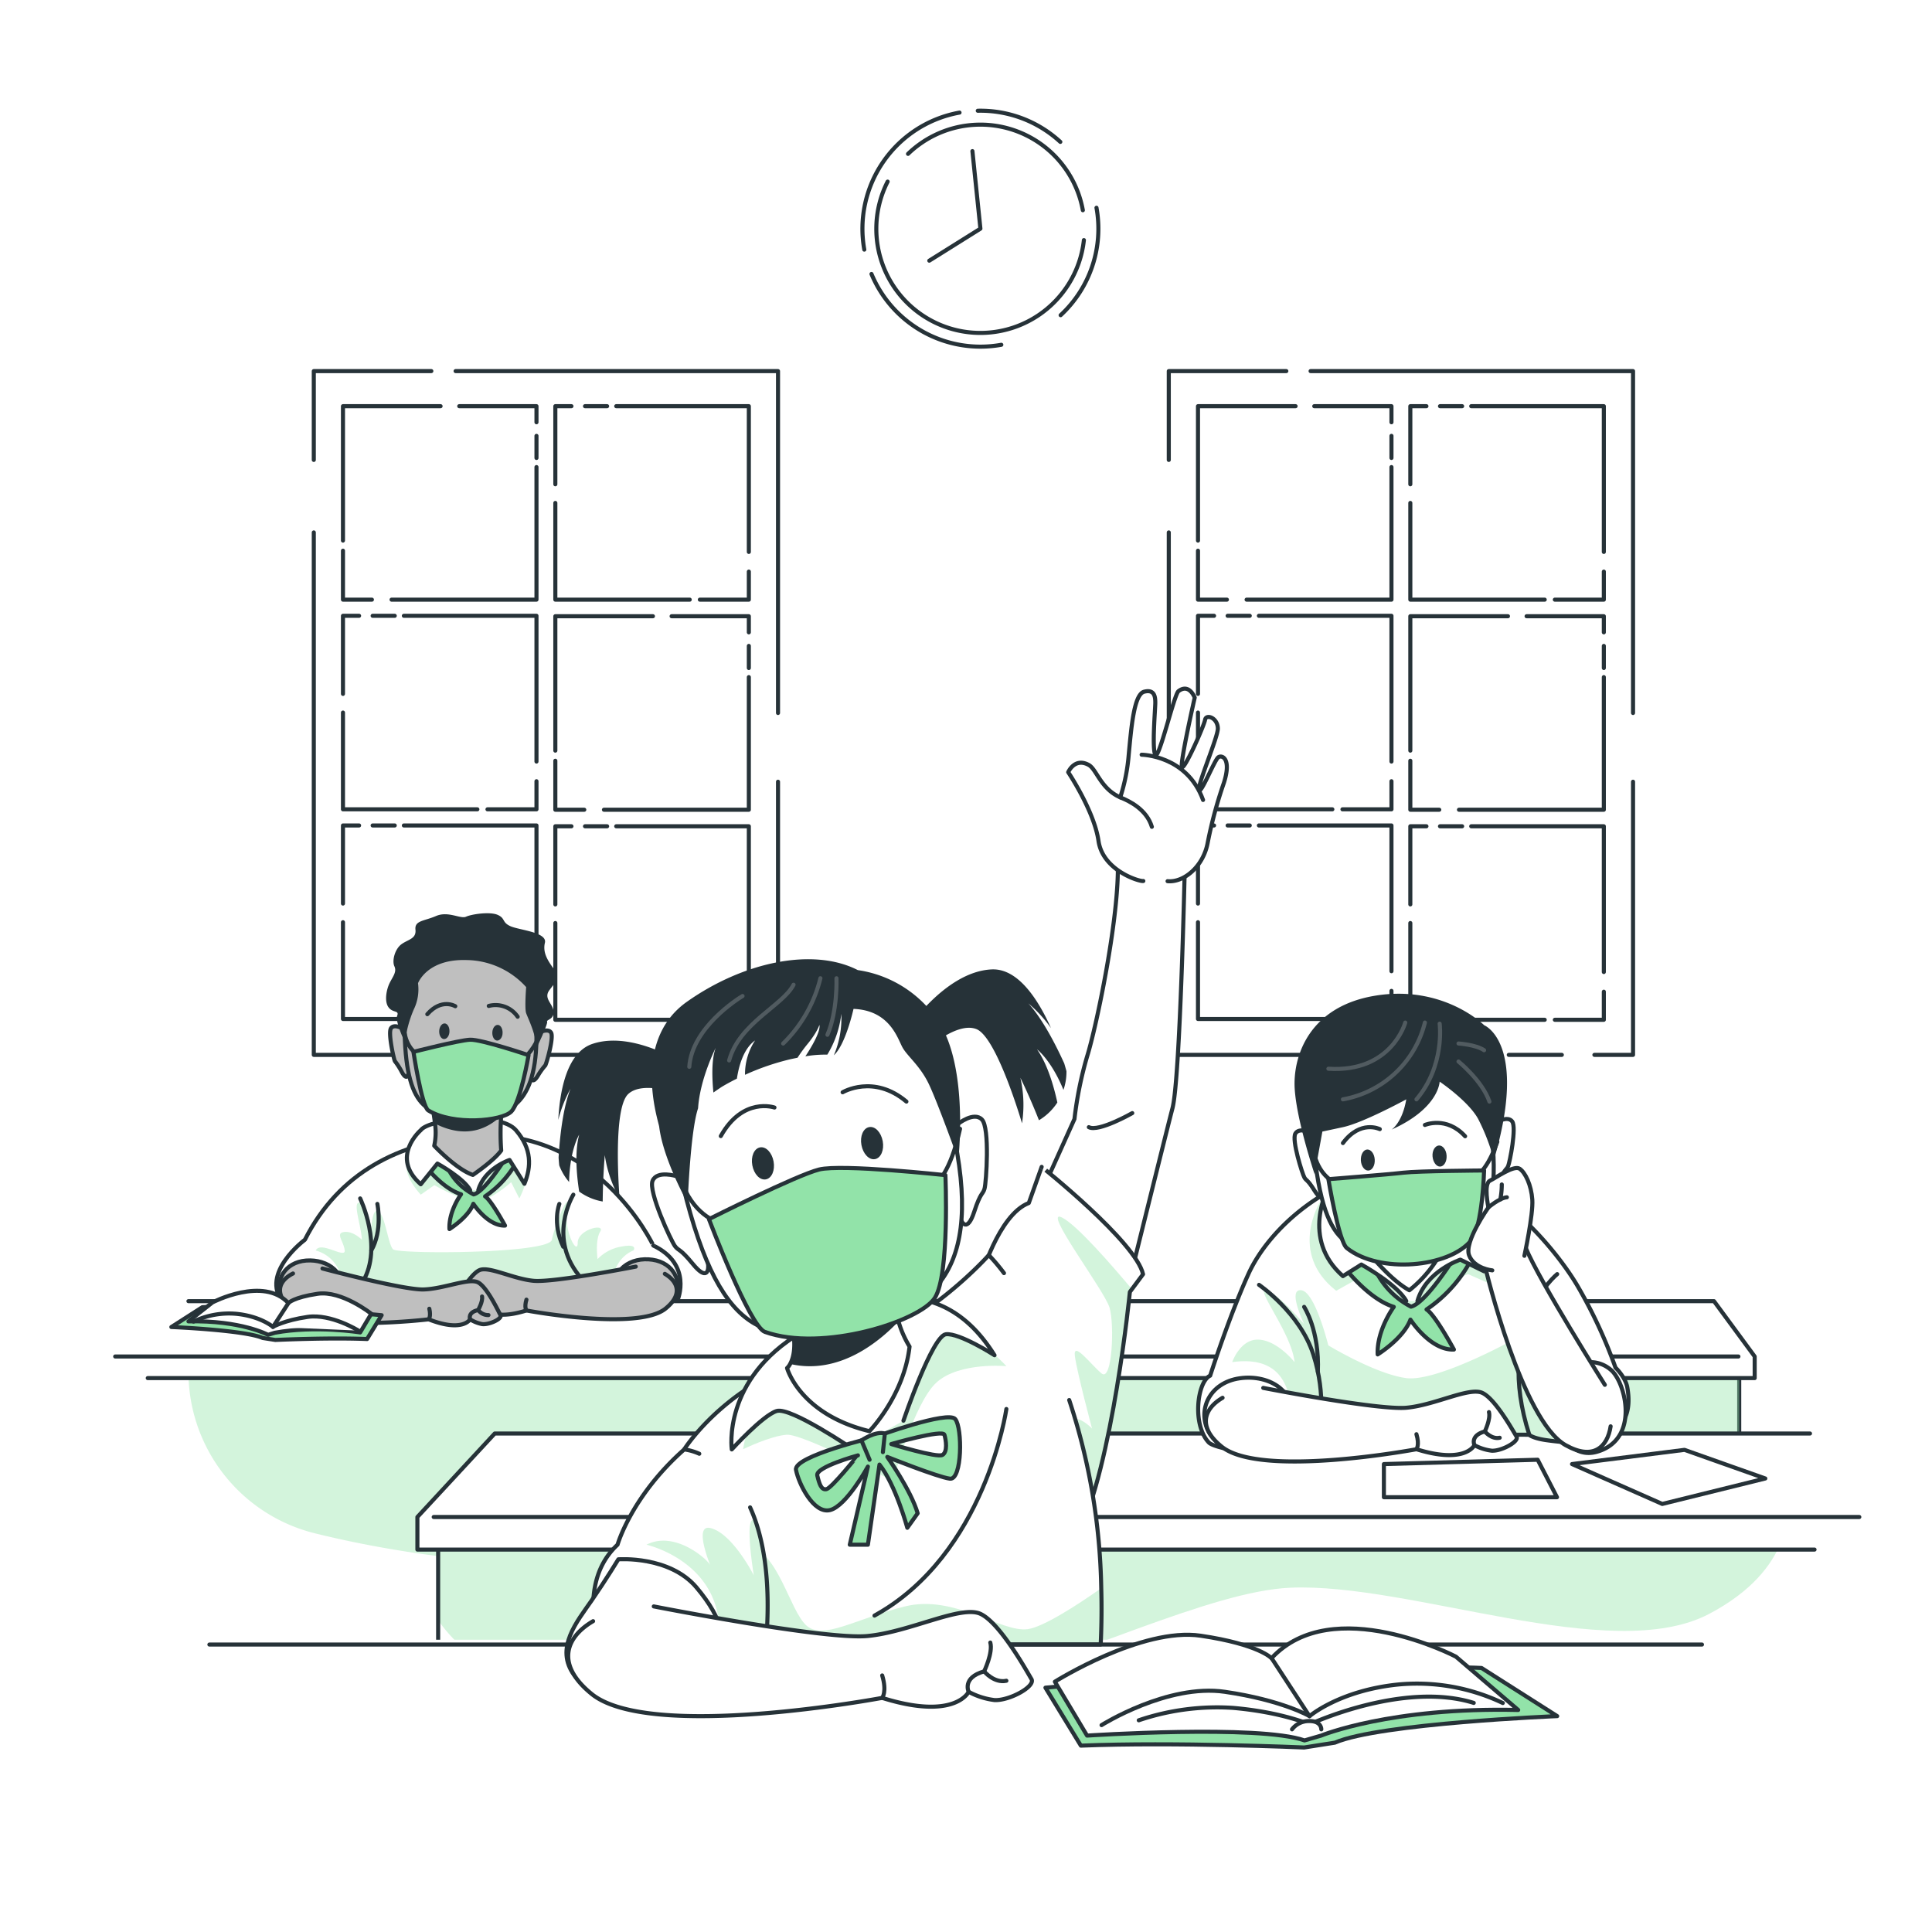 <svg class="animated" id="freepik_stories-kids-wearing-masks-at-school" xmlns="http://www.w3.org/2000/svg" xmlns:xlink="http://www.w3.org/1999/xlink" viewBox="0 0 500 500" version="1.1" xmlns:svgjs="http://svgjs.com/svgjs"><style>svg#freepik_stories-kids-wearing-masks-at-school:not(.animated) .animable {opacity: 0;}svg#freepik_stories-kids-wearing-masks-at-school.animated #freepik--character-1--inject-56 {animation: 1s 1 forwards cubic-bezier(.36,-0.01,.5,1.38) slideUp;animation-delay: 0s;}svg#freepik_stories-kids-wearing-masks-at-school.animated #freepik--character-3--inject-56 {animation: 1s 1 forwards cubic-bezier(.36,-0.01,.5,1.38) slideUp;animation-delay: 0s;}svg#freepik_stories-kids-wearing-masks-at-school.animated #freepik--character-2--inject-56 {animation: 1s 1 forwards cubic-bezier(.36,-0.01,.5,1.38) fadeIn,1.5s Infinite  linear heartbeat;animation-delay: 0s,1s;}            @keyframes slideUp {                0% {                    opacity: 0;                    transform: translateY(30px);                }                100% {                    opacity: 1;                    transform: inherit;                }            }                    @keyframes fadeIn {                0% {                    opacity: 0;                }                100% {                    opacity: 1;                }            }                    @keyframes heartbeat {                0% {                    transform: scale(1);                }                10% {                    transform: scale(1.1);                }                30% {                    transform: scale(1);                }                40% {                    transform: scale(1);                }                50% {                    transform: scale(1.1);                }                60% {                    transform: scale(1);                }                100% {                    transform: scale(1);                }            }        </style><g id="freepik--Windows--inject-56" class="animable" style="transform-origin: 251.92px 150.826px;"><polyline points="332.9 96.04 302.48 96.04 302.48 119.03" style="fill: none; stroke: rgb(38, 50, 56); stroke-linecap: round; stroke-linejoin: round; stroke-width: 1.054px; transform-origin: 317.69px 107.535px;" id="elmh56avn15vl" class="animable"></polyline><polyline points="422.63 184.52 422.63 96.04 339.18 96.04" style="fill: none; stroke: rgb(38, 50, 56); stroke-linecap: round; stroke-linejoin: round; stroke-width: 1.054px; transform-origin: 380.905px 140.28px;" id="el7e30cf7j9jl" class="animable"></polyline><polyline points="412.63 273 422.63 273 422.63 202.31" style="fill: none; stroke: rgb(38, 50, 56); stroke-linecap: round; stroke-linejoin: round; stroke-width: 1.054px; transform-origin: 417.63px 237.655px;" id="elyjq3v1z5wd" class="animable"></polyline><line x1="390.47" y1="273" x2="404.2" y2="273" style="fill: none; stroke: rgb(38, 50, 56); stroke-linecap: round; stroke-linejoin: round; stroke-width: 1.054px; transform-origin: 397.335px 273px;" id="elw37y1q26o5" class="animable"></line><polyline points="302.48 137.79 302.48 273 384.81 273" style="fill: none; stroke: rgb(38, 50, 56); stroke-linecap: round; stroke-linejoin: round; stroke-width: 1.054px; transform-origin: 343.645px 205.395px;" id="el2o3d2ceorws" class="animable"></polyline><polyline points="402.39 155.19 415.07 155.19 415.07 147.93" style="fill: none; stroke: rgb(38, 50, 56); stroke-linecap: round; stroke-linejoin: round; stroke-width: 1.054px; transform-origin: 408.73px 151.56px;" id="el0e8oent4n3c" class="animable"></polyline><polyline points="364.99 130.16 364.99 155.19 399.77 155.19" style="fill: none; stroke: rgb(38, 50, 56); stroke-linecap: round; stroke-linejoin: round; stroke-width: 1.054px; transform-origin: 382.38px 142.675px;" id="elsgn8q2hs19i" class="animable"></polyline><polyline points="369.16 105.12 364.99 105.12 364.99 125.33" style="fill: none; stroke: rgb(38, 50, 56); stroke-linecap: round; stroke-linejoin: round; stroke-width: 1.054px; transform-origin: 367.075px 115.225px;" id="elx7t7do7asq" class="animable"></polyline><line x1="378.4" y1="105.12" x2="372.67" y2="105.12" style="fill: none; stroke: rgb(38, 50, 56); stroke-linecap: round; stroke-linejoin: round; stroke-width: 1.054px; transform-origin: 375.535px 105.12px;" id="elsnyin59vvwo" class="animable"></line><polyline points="415.07 142.84 415.07 105.12 380.75 105.12" style="fill: none; stroke: rgb(38, 50, 56); stroke-linecap: round; stroke-linejoin: round; stroke-width: 1.054px; transform-origin: 397.91px 123.98px;" id="el2hqyf8kxhkh" class="animable"></polyline><polyline points="402.39 263.92 415.07 263.92 415.07 256.65" style="fill: none; stroke: rgb(38, 50, 56); stroke-linecap: round; stroke-linejoin: round; stroke-width: 1.054px; transform-origin: 408.73px 260.285px;" id="elqfdn4tfc4rg" class="animable"></polyline><polyline points="364.99 238.88 364.99 263.92 399.77 263.92" style="fill: none; stroke: rgb(38, 50, 56); stroke-linecap: round; stroke-linejoin: round; stroke-width: 1.054px; transform-origin: 382.38px 251.4px;" id="el0jajqes7el08" class="animable"></polyline><polyline points="369.16 213.84 364.99 213.84 364.99 234.06" style="fill: none; stroke: rgb(38, 50, 56); stroke-linecap: round; stroke-linejoin: round; stroke-width: 1.054px; transform-origin: 367.075px 223.95px;" id="elprj20a13tj" class="animable"></polyline><line x1="378.4" y1="213.84" x2="372.67" y2="213.84" style="fill: none; stroke: rgb(38, 50, 56); stroke-linecap: round; stroke-linejoin: round; stroke-width: 1.054px; transform-origin: 375.535px 213.84px;" id="elehiyhunqv8p" class="animable"></line><polyline points="415.07 251.56 415.07 213.84 380.75 213.84" style="fill: none; stroke: rgb(38, 50, 56); stroke-linecap: round; stroke-linejoin: round; stroke-width: 1.054px; transform-origin: 397.91px 232.7px;" id="elqcnhct4wzn" class="animable"></polyline><polyline points="347.43 209.45 360.11 209.45 360.11 202.18" style="fill: none; stroke: rgb(38, 50, 56); stroke-linecap: round; stroke-linejoin: round; stroke-width: 1.054px; transform-origin: 353.77px 205.815px;" id="elne1zjupsou" class="animable"></polyline><polyline points="310.04 184.41 310.04 209.45 344.81 209.45" style="fill: none; stroke: rgb(38, 50, 56); stroke-linecap: round; stroke-linejoin: round; stroke-width: 1.054px; transform-origin: 327.425px 196.93px;" id="elbj4enmgdz2i" class="animable"></polyline><polyline points="314.2 159.37 310.04 159.37 310.04 179.58" style="fill: none; stroke: rgb(38, 50, 56); stroke-linecap: round; stroke-linejoin: round; stroke-width: 1.054px; transform-origin: 312.12px 169.475px;" id="elio0seiubop" class="animable"></polyline><line x1="323.44" y1="159.37" x2="317.71" y2="159.37" style="fill: none; stroke: rgb(38, 50, 56); stroke-linecap: round; stroke-linejoin: round; stroke-width: 1.054px; transform-origin: 320.575px 159.37px;" id="el133rxbhs74di" class="animable"></line><polyline points="360.11 197.09 360.11 159.37 325.8 159.37" style="fill: none; stroke: rgb(38, 50, 56); stroke-linecap: round; stroke-linejoin: round; stroke-width: 1.054px; transform-origin: 342.955px 178.23px;" id="elxmdyjj763vp" class="animable"></polyline><polyline points="347.43 263.71 360.11 263.71 360.11 256.44" style="fill: none; stroke: rgb(38, 50, 56); stroke-linecap: round; stroke-linejoin: round; stroke-width: 1.054px; transform-origin: 353.77px 260.075px;" id="elp18q1iuc27k" class="animable"></polyline><polyline points="310.04 238.67 310.04 263.71 344.81 263.71" style="fill: none; stroke: rgb(38, 50, 56); stroke-linecap: round; stroke-linejoin: round; stroke-width: 1.054px; transform-origin: 327.425px 251.19px;" id="el0cnkklstjry5" class="animable"></polyline><polyline points="314.2 213.63 310.04 213.63 310.04 233.84" style="fill: none; stroke: rgb(38, 50, 56); stroke-linecap: round; stroke-linejoin: round; stroke-width: 1.054px; transform-origin: 312.12px 223.735px;" id="elb0tefq0occ5" class="animable"></polyline><line x1="323.44" y1="213.63" x2="317.71" y2="213.63" style="fill: none; stroke: rgb(38, 50, 56); stroke-linecap: round; stroke-linejoin: round; stroke-width: 1.054px; transform-origin: 320.575px 213.63px;" id="el720u0eu2zym" class="animable"></line><polyline points="360.11 251.35 360.11 213.63 325.8 213.63" style="fill: none; stroke: rgb(38, 50, 56); stroke-linecap: round; stroke-linejoin: round; stroke-width: 1.054px; transform-origin: 342.955px 232.49px;" id="el48qebxjpgic" class="animable"></polyline><polyline points="364.99 196.88 364.99 209.56 372.48 209.56" style="fill: none; stroke: rgb(38, 50, 56); stroke-linecap: round; stroke-linejoin: round; stroke-width: 1.054px; transform-origin: 368.735px 203.22px;" id="elzo49e99ub5k" class="animable"></polyline><polyline points="390.26 159.48 364.99 159.48 364.99 194.26" style="fill: none; stroke: rgb(38, 50, 56); stroke-linecap: round; stroke-linejoin: round; stroke-width: 1.054px; transform-origin: 377.625px 176.87px;" id="elxwml8nj7se" class="animable"></polyline><polyline points="415.07 163.65 415.07 159.48 395.08 159.48" style="fill: none; stroke: rgb(38, 50, 56); stroke-linecap: round; stroke-linejoin: round; stroke-width: 1.054px; transform-origin: 405.075px 161.565px;" id="elorz3deen03l" class="animable"></polyline><line x1="415.07" y1="172.88" x2="415.07" y2="167.16" style="fill: none; stroke: rgb(38, 50, 56); stroke-linecap: round; stroke-linejoin: round; stroke-width: 1.054px; transform-origin: 415.07px 170.02px;" id="elt7ubf3941w" class="animable"></line><polyline points="377.58 209.56 415.07 209.56 415.07 175.24" style="fill: none; stroke: rgb(38, 50, 56); stroke-linecap: round; stroke-linejoin: round; stroke-width: 1.054px; transform-origin: 396.325px 192.4px;" id="el1rb6msn4qor" class="animable"></polyline><polyline points="310.04 142.52 310.04 155.19 317.52 155.19" style="fill: none; stroke: rgb(38, 50, 56); stroke-linecap: round; stroke-linejoin: round; stroke-width: 1.054px; transform-origin: 313.78px 148.855px;" id="elqotccl16n7j" class="animable"></polyline><polyline points="335.3 105.12 310.04 105.12 310.04 139.9" style="fill: none; stroke: rgb(38, 50, 56); stroke-linecap: round; stroke-linejoin: round; stroke-width: 1.054px; transform-origin: 322.67px 122.51px;" id="el9ojdnrmwb65" class="animable"></polyline><polyline points="360.11 109.28 360.11 105.12 340.13 105.12" style="fill: none; stroke: rgb(38, 50, 56); stroke-linecap: round; stroke-linejoin: round; stroke-width: 1.054px; transform-origin: 350.12px 107.2px;" id="elii547q4srp" class="animable"></polyline><line x1="360.11" y1="118.52" x2="360.11" y2="112.8" style="fill: none; stroke: rgb(38, 50, 56); stroke-linecap: round; stroke-linejoin: round; stroke-width: 1.054px; transform-origin: 360.11px 115.66px;" id="el00yzz64j5m4li" class="animable"></line><polyline points="322.62 155.19 360.11 155.19 360.11 120.88" style="fill: none; stroke: rgb(38, 50, 56); stroke-linecap: round; stroke-linejoin: round; stroke-width: 1.054px; transform-origin: 341.365px 138.035px;" id="el9vlq5ek9sid" class="animable"></polyline><polyline points="111.63 96.04 81.21 96.04 81.21 119.03" style="fill: none; stroke: rgb(38, 50, 56); stroke-linecap: round; stroke-linejoin: round; stroke-width: 1.054px; transform-origin: 96.42px 107.535px;" id="elbupaqk5kfg" class="animable"></polyline><polyline points="201.35 184.52 201.35 96.04 117.91 96.04" style="fill: none; stroke: rgb(38, 50, 56); stroke-linecap: round; stroke-linejoin: round; stroke-width: 1.054px; transform-origin: 159.63px 140.28px;" id="el3jewuqmygwg" class="animable"></polyline><polyline points="191.35 273 201.35 273 201.35 202.31" style="fill: none; stroke: rgb(38, 50, 56); stroke-linecap: round; stroke-linejoin: round; stroke-width: 1.054px; transform-origin: 196.35px 237.655px;" id="elbyz56t4pylh" class="animable"></polyline><line x1="169.2" y1="273" x2="182.92" y2="273" style="fill: none; stroke: rgb(38, 50, 56); stroke-linecap: round; stroke-linejoin: round; stroke-width: 1.054px; transform-origin: 176.06px 273px;" id="eli7t0kjqxg" class="animable"></line><polyline points="81.21 137.79 81.21 273 163.54 273" style="fill: none; stroke: rgb(38, 50, 56); stroke-linecap: round; stroke-linejoin: round; stroke-width: 1.054px; transform-origin: 122.375px 205.395px;" id="elrzd7b6y125r" class="animable"></polyline><polyline points="181.12 155.19 193.8 155.19 193.8 147.93" style="fill: none; stroke: rgb(38, 50, 56); stroke-linecap: round; stroke-linejoin: round; stroke-width: 1.054px; transform-origin: 187.46px 151.56px;" id="el3ilvc842ovu" class="animable"></polyline><polyline points="143.72 130.16 143.72 155.19 178.5 155.19" style="fill: none; stroke: rgb(38, 50, 56); stroke-linecap: round; stroke-linejoin: round; stroke-width: 1.054px; transform-origin: 161.11px 142.675px;" id="ellm5bamskoxh" class="animable"></polyline><polyline points="147.89 105.12 143.72 105.12 143.72 125.33" style="fill: none; stroke: rgb(38, 50, 56); stroke-linecap: round; stroke-linejoin: round; stroke-width: 1.054px; transform-origin: 145.805px 115.225px;" id="el1fu4vogy5vs" class="animable"></polyline><line x1="157.12" y1="105.12" x2="151.4" y2="105.12" style="fill: none; stroke: rgb(38, 50, 56); stroke-linecap: round; stroke-linejoin: round; stroke-width: 1.054px; transform-origin: 154.26px 105.12px;" id="elp5qwkz7dfkn" class="animable"></line><polyline points="193.8 142.84 193.8 105.12 159.48 105.12" style="fill: none; stroke: rgb(38, 50, 56); stroke-linecap: round; stroke-linejoin: round; stroke-width: 1.054px; transform-origin: 176.64px 123.98px;" id="elbij3423fjys" class="animable"></polyline><polyline points="181.12 263.92 193.8 263.92 193.8 256.65" style="fill: none; stroke: rgb(38, 50, 56); stroke-linecap: round; stroke-linejoin: round; stroke-width: 1.054px; transform-origin: 187.46px 260.285px;" id="el5ttcunfpkv8" class="animable"></polyline><polyline points="143.72 238.88 143.72 263.92 178.5 263.92" style="fill: none; stroke: rgb(38, 50, 56); stroke-linecap: round; stroke-linejoin: round; stroke-width: 1.054px; transform-origin: 161.11px 251.4px;" id="elkohn85hvt6j" class="animable"></polyline><polyline points="147.89 213.84 143.72 213.84 143.72 234.06" style="fill: none; stroke: rgb(38, 50, 56); stroke-linecap: round; stroke-linejoin: round; stroke-width: 1.054px; transform-origin: 145.805px 223.95px;" id="elwgrw3qb7up9" class="animable"></polyline><line x1="157.12" y1="213.84" x2="151.4" y2="213.84" style="fill: none; stroke: rgb(38, 50, 56); stroke-linecap: round; stroke-linejoin: round; stroke-width: 1.054px; transform-origin: 154.26px 213.84px;" id="elkfa45rae3h" class="animable"></line><polyline points="193.8 251.56 193.8 213.84 159.48 213.84" style="fill: none; stroke: rgb(38, 50, 56); stroke-linecap: round; stroke-linejoin: round; stroke-width: 1.054px; transform-origin: 176.64px 232.7px;" id="ell0l0aohyqm" class="animable"></polyline><polyline points="126.16 209.45 138.84 209.45 138.84 202.18" style="fill: none; stroke: rgb(38, 50, 56); stroke-linecap: round; stroke-linejoin: round; stroke-width: 1.054px; transform-origin: 132.5px 205.815px;" id="el7c33uywpuge" class="animable"></polyline><polyline points="88.76 184.41 88.76 209.45 123.54 209.45" style="fill: none; stroke: rgb(38, 50, 56); stroke-linecap: round; stroke-linejoin: round; stroke-width: 1.054px; transform-origin: 106.15px 196.93px;" id="elko68tiix8n" class="animable"></polyline><polyline points="92.93 159.37 88.76 159.37 88.76 179.58" style="fill: none; stroke: rgb(38, 50, 56); stroke-linecap: round; stroke-linejoin: round; stroke-width: 1.054px; transform-origin: 90.845px 169.475px;" id="el2bo21jbppto" class="animable"></polyline><line x1="102.16" y1="159.37" x2="96.44" y2="159.37" style="fill: none; stroke: rgb(38, 50, 56); stroke-linecap: round; stroke-linejoin: round; stroke-width: 1.054px; transform-origin: 99.3px 159.37px;" id="elj9saqhi7o7" class="animable"></line><polyline points="138.84 197.09 138.84 159.37 104.52 159.37" style="fill: none; stroke: rgb(38, 50, 56); stroke-linecap: round; stroke-linejoin: round; stroke-width: 1.054px; transform-origin: 121.68px 178.23px;" id="elersrqf3b6l" class="animable"></polyline><polyline points="126.16 263.71 138.84 263.71 138.84 256.44" style="fill: none; stroke: rgb(38, 50, 56); stroke-linecap: round; stroke-linejoin: round; stroke-width: 1.054px; transform-origin: 132.5px 260.075px;" id="elzfx7vh868gr" class="animable"></polyline><polyline points="88.76 238.67 88.76 263.71 123.54 263.71" style="fill: none; stroke: rgb(38, 50, 56); stroke-linecap: round; stroke-linejoin: round; stroke-width: 1.054px; transform-origin: 106.15px 251.19px;" id="elri6p913tif" class="animable"></polyline><polyline points="92.93 213.63 88.76 213.63 88.76 233.84" style="fill: none; stroke: rgb(38, 50, 56); stroke-linecap: round; stroke-linejoin: round; stroke-width: 1.054px; transform-origin: 90.845px 223.735px;" id="elw3phi3q5v5q" class="animable"></polyline><line x1="102.16" y1="213.63" x2="96.44" y2="213.63" style="fill: none; stroke: rgb(38, 50, 56); stroke-linecap: round; stroke-linejoin: round; stroke-width: 1.054px; transform-origin: 99.3px 213.63px;" id="elrfdeg5plg5e" class="animable"></line><polyline points="138.84 251.35 138.84 213.63 104.52 213.63" style="fill: none; stroke: rgb(38, 50, 56); stroke-linecap: round; stroke-linejoin: round; stroke-width: 1.054px; transform-origin: 121.68px 232.49px;" id="ell8q3rakxngb" class="animable"></polyline><polyline points="143.72 196.88 143.72 209.56 151.21 209.56" style="fill: none; stroke: rgb(38, 50, 56); stroke-linecap: round; stroke-linejoin: round; stroke-width: 1.054px; transform-origin: 147.465px 203.22px;" id="eli6or547jxz" class="animable"></polyline><polyline points="168.98 159.48 143.72 159.48 143.72 194.26" style="fill: none; stroke: rgb(38, 50, 56); stroke-linecap: round; stroke-linejoin: round; stroke-width: 1.054px; transform-origin: 156.35px 176.87px;" id="elhnkpitc8fj9" class="animable"></polyline><polyline points="193.8 163.65 193.8 159.48 173.81 159.48" style="fill: none; stroke: rgb(38, 50, 56); stroke-linecap: round; stroke-linejoin: round; stroke-width: 1.054px; transform-origin: 183.805px 161.565px;" id="elzx0wgcrw5e" class="animable"></polyline><line x1="193.8" y1="172.88" x2="193.8" y2="167.16" style="fill: none; stroke: rgb(38, 50, 56); stroke-linecap: round; stroke-linejoin: round; stroke-width: 1.054px; transform-origin: 193.8px 170.02px;" id="elimqs90yspig" class="animable"></line><polyline points="156.3 209.56 193.8 209.56 193.8 175.24" style="fill: none; stroke: rgb(38, 50, 56); stroke-linecap: round; stroke-linejoin: round; stroke-width: 1.054px; transform-origin: 175.05px 192.4px;" id="el2zethqiuka3" class="animable"></polyline><polyline points="88.76 142.52 88.76 155.19 96.25 155.19" style="fill: none; stroke: rgb(38, 50, 56); stroke-linecap: round; stroke-linejoin: round; stroke-width: 1.054px; transform-origin: 92.505px 148.855px;" id="eljcbc8qlzxem" class="animable"></polyline><polyline points="114.02 105.12 88.76 105.12 88.76 139.9" style="fill: none; stroke: rgb(38, 50, 56); stroke-linecap: round; stroke-linejoin: round; stroke-width: 1.054px; transform-origin: 101.39px 122.51px;" id="elgaan6wysj7p" class="animable"></polyline><polyline points="138.84 109.28 138.84 105.12 118.85 105.12" style="fill: none; stroke: rgb(38, 50, 56); stroke-linecap: round; stroke-linejoin: round; stroke-width: 1.054px; transform-origin: 128.845px 107.2px;" id="elyin50nfes9m" class="animable"></polyline><line x1="138.84" y1="118.52" x2="138.84" y2="112.8" style="fill: none; stroke: rgb(38, 50, 56); stroke-linecap: round; stroke-linejoin: round; stroke-width: 1.054px; transform-origin: 138.84px 115.66px;" id="elfl8v65uky5k" class="animable"></line><polyline points="101.34 155.19 138.84 155.19 138.84 120.88" style="fill: none; stroke: rgb(38, 50, 56); stroke-linecap: round; stroke-linejoin: round; stroke-width: 1.054px; transform-origin: 120.09px 138.035px;" id="eltrczallc61" class="animable"></polyline><path d="M283.77,53.77a30.48,30.48,0,0,1-9.28,27.8" style="fill: none; stroke: rgb(38, 50, 56); stroke-linecap: round; stroke-linejoin: round; stroke-width: 1.054px; transform-origin: 279.374px 67.67px;" id="elpi8wu1zkjc" class="animable"></path><path d="M253.05,28.66a30.51,30.51,0,0,1,21.36,8.06" style="fill: none; stroke: rgb(38, 50, 56); stroke-linecap: round; stroke-linejoin: round; stroke-width: 1.054px; transform-origin: 263.73px 32.686px;" id="el76y6s4fzube" class="animable"></path><path d="M223.68,64.6a30.54,30.54,0,0,1,24.64-35.46" style="fill: none; stroke: rgb(38, 50, 56); stroke-linecap: round; stroke-linejoin: round; stroke-width: 1.054px; transform-origin: 235.759px 46.87px;" id="el3wdhpqu23w8" class="animable"></path><path d="M259.14,89.23a30.54,30.54,0,0,1-33.6-18.32" style="fill: none; stroke: rgb(38, 50, 56); stroke-linecap: round; stroke-linejoin: round; stroke-width: 1.054px; transform-origin: 242.34px 80.311px;" id="elztzp67ukyz" class="animable"></path><path d="M235,39.82a26.95,26.95,0,0,1,45.24,14.59" style="fill: none; stroke: rgb(38, 50, 56); stroke-linecap: round; stroke-linejoin: round; stroke-width: 1.054px; transform-origin: 257.62px 43.334px;" id="elvmwbkahzb3" class="animable"></path><path d="M280.51,62.14A26.94,26.94,0,1,1,229.72,47" style="fill: none; stroke: rgb(38, 50, 56); stroke-linecap: round; stroke-linejoin: round; stroke-width: 1.054px; transform-origin: 253.649px 66.58px;" id="eltdsjrmxrmnj" class="animable"></path><polyline points="251.66 39.11 253.73 59.18 240.5 67.46" style="fill: none; stroke: rgb(38, 50, 56); stroke-linecap: round; stroke-linejoin: round; stroke-width: 1.054px; transform-origin: 247.115px 53.285px;" id="eloamz7f2d6rk" class="animable"></polyline></g><g id="freepik--character-1--inject-56" class="animable" style="transform-origin: 241.96px 325.939px;"><rect x="48.77" y="355.01" width="401.34" height="60.52" style="fill: rgb(255, 255, 255); transform-origin: 249.44px 385.27px;" id="elm7h0zliebrj" class="animable"></rect><line x1="450.11" y1="355.01" x2="450.11" y2="399.77" style="fill: rgb(255, 255, 255); stroke: rgb(38, 50, 56); stroke-linecap: round; stroke-linejoin: round; stroke-width: 1.054px; transform-origin: 450.11px 377.39px;" id="el32zdnlcxzao" class="animable"></line><g id="eltu1fmjxvxed"><path d="M450.11,370.89V355H48.77a43.06,43.06,0,0,0,32.77,41.83c20.25,5,49.25,9.51,85.25,8.32,50-1.65,132.1-41.54,192.3-30.84C420.72,385.27,450.11,370.89,450.11,370.89Z" style="fill: rgb(146, 227, 169); opacity: 0.4; transform-origin: 249.44px 380.171px;" class="animable"></path></g><polyline points="48.77 336.74 443.58 336.74 454.11 351.06 454.11 356.65 38.24 356.65" style="fill: rgb(255, 255, 255); stroke: rgb(38, 50, 56); stroke-linecap: round; stroke-linejoin: round; stroke-width: 1.054px; transform-origin: 246.175px 346.695px;" id="eldyp7jdjb53" class="animable"></polyline><line x1="29.81" y1="351.06" x2="449.9" y2="351.06" style="fill: rgb(255, 255, 255); stroke: rgb(38, 50, 56); stroke-linecap: round; stroke-linejoin: round; stroke-width: 1.054px; transform-origin: 239.855px 351.06px;" id="elax3ym6eisej" class="animable"></line><path d="M121.07,294.06c-17.74,1.77-33.27,9.24-42.17,26.79,0,0-11.67,8.65-5.69,16.21l102.19-.71s3.87-9.11-6.32-14C169.08,322.38,154.35,290.74,121.07,294.06Z" style="fill: rgb(255, 255, 255); stroke: rgb(38, 50, 56); stroke-linecap: round; stroke-linejoin: round; stroke-width: 1.054px; transform-origin: 123.813px 315.438px;" id="elj8zuwgns0er" class="animable"></path><g id="elv1q3twg1308"><path d="M108.89,296.34s-8.38,3.53,0,12.84l3.52-2.46s7.15,4.11,10.77,4.17,9.1-4.93,9.1-4.93l2.12,4.19s4.84-8.75,0-12.92S108.89,296.34,108.89,296.34Z" style="fill: rgb(146, 227, 169); opacity: 0.4; transform-origin: 120.858px 303.002px;" class="animable"></path></g><g id="elbhlw6ql0zfg"><path d="M81.71,323.63a9.11,9.11,0,0,1,6.74,8.06c.62,6.66,69.82,2.91,69.82,2.91s-.7-8.33,5.69-11c0,0,1.25-1.81-3.05-1a11,11,0,0,0-6.26,3.26s-.69-4.92.7-7.15-5.84-.55-5.84,2.92-3.69-3-2.75-8.79-3.25,4.34-3.93,8-39.87,3.77-41.12,2.48-2-8.53-3.7-9.78-1.92,4.43-1.92,4.43-.68-6-2.88-6.68.31,6,.44,9.55c0,0-2.22-2.3-4.58-2s-.14,2.36.14,4.73S82.94,321,81.71,323.63Z" style="fill: rgb(146, 227, 169); opacity: 0.4; transform-origin: 122.919px 323.371px;" class="animable"></path></g><path d="M119.32,309.08s-3.24,4.37-3,9c0,0,4.86-3,6.18-6.54,0,0,3.75,5.81,8.2,5.64,0,0-3.54-6.54-5.16-7.56a26,26,0,0,0,8.9-10.33s-2.94.29-2.87-.71c0,0-5.93,9.82-9,10.53a15.24,15.24,0,0,1-7.19-8l-6.48-.84S113.85,307.36,119.32,309.08Z" style="fill: rgb(146, 227, 169); stroke: rgb(38, 50, 56); stroke-linecap: round; stroke-linejoin: round; stroke-width: 1.054px; transform-origin: 121.67px 308.33px;" id="eligy9l8orgka" class="animable"></path><path d="M121.67,308c-1.7-3.14-8.47-6.87-8.47-6.87l-4.31,5.36c-8.07-7.08,0-14,0-14,2.21-3,20.48-4.85,24.63,0s4,9.41,2.2,13.87l-3.85-6.16s-6.47,2.12-8.09,7.79" style="fill: rgb(255, 255, 255); stroke: rgb(38, 50, 56); stroke-linecap: round; stroke-linejoin: round; stroke-width: 1.054px; transform-origin: 121.111px 298.753px;" id="elah3lc4cpr3q" class="animable"></path><path d="M129.71,288.74a61.71,61.71,0,0,0,0,9c-1.89,2.66-7.33,6.33-7.33,6.33-4.29-1.44-10-7.55-10-7.55a16,16,0,0,0,.2-5.71,57.65,57.65,0,0,0-1.37-7.47c-.06-.24-.09-.38-.09-.38H131a10.44,10.44,0,0,0-.81,2.39A26.55,26.55,0,0,0,129.71,288.74Z" style="fill: rgb(191, 191, 191); stroke: rgb(38, 50, 56); stroke-linecap: round; stroke-linejoin: round; stroke-width: 1.054px; transform-origin: 121.06px 293.515px;" id="eljj2u5vjw46" class="animable"></path><path d="M130.18,285.34a26.55,26.55,0,0,0-.47,3.4c-3,2.93-8.64,6.33-17.09,2.06a57.65,57.65,0,0,0-1.37-7.47C117.12,283.25,126.23,284.67,130.18,285.34Z" style="fill: rgb(38, 50, 56); transform-origin: 120.715px 288.071px;" id="elavo88ahttg" class="animable"></path><path d="M139.62,267.18s2.27-1.14,3,.08-1.12,7.76-1.49,8.45a17.26,17.26,0,0,0-1.85,2.54c-1.32,2.26-1.89,1.24-1.86-.05" style="fill: rgb(191, 191, 191); stroke: rgb(38, 50, 56); stroke-linecap: round; stroke-linejoin: round; stroke-width: 1.054px; transform-origin: 140.104px 273.141px;" id="elbux45mryu08" class="animable"></path><path d="M104.19,266.18s-2.2-1.25-3-.08.68,7.8,1,8.51a17.31,17.31,0,0,1,1.71,2.65c1.2,2.33,1.82,1.34,1.86.05" style="fill: rgb(191, 191, 191); stroke: rgb(38, 50, 56); stroke-linecap: round; stroke-linejoin: round; stroke-width: 1.054px; transform-origin: 103.358px 272.132px;" id="el16tjlt7v5u5" class="animable"></path><path d="M122.64,245.68c13.8.38,16.33,12,16.19,23.33-.23,18.2-8.56,20.17-17.76,19.91-9.42-.27-15.82-.75-16.35-21.49C104.43,256.36,109.09,245.3,122.64,245.68Z" style="fill: rgb(191, 191, 191); stroke: rgb(38, 50, 56); stroke-linecap: round; stroke-linejoin: round; stroke-width: 1.054px; transform-origin: 121.771px 267.305px;" id="elhzzklzf6yes" class="animable"></path><path d="M117.83,260.41s-3.53-2.16-7.24,2.06" style="fill: none; stroke: rgb(38, 50, 56); stroke-linecap: round; stroke-linejoin: round; stroke-width: 1.054px; transform-origin: 114.21px 261.164px;" id="eltwwxvuojtam" class="animable"></path><path d="M126.49,260.34a6.92,6.92,0,0,1,7.48,2.79" style="fill: none; stroke: rgb(38, 50, 56); stroke-linecap: round; stroke-linejoin: round; stroke-width: 1.054px; transform-origin: 130.23px 261.621px;" id="ellheo5gz2pdl" class="animable"></path><path d="M116.32,266.91c0,1.12-.65,2-1.39,2s-1.3-.94-1.27-2.05.65-2,1.39-2S116.35,265.8,116.32,266.91Z" style="fill: rgb(38, 50, 56); transform-origin: 114.99px 266.885px;" id="elgoo0np323vj" class="animable"></path><path d="M130.07,267.3c0,1.11-.65,2-1.39,2s-1.3-.94-1.27-2.06.65-2,1.39-2S130.1,266.18,130.07,267.3Z" style="fill: rgb(38, 50, 56); transform-origin: 128.74px 267.27px;" id="eltkgw7mpvtf" class="animable"></path><path d="M135.56,273.69s1.86-.78,4.21-5.89" style="fill: none; stroke: rgb(38, 50, 56); stroke-linecap: round; stroke-linejoin: round; stroke-width: 1.054px; transform-origin: 137.665px 270.745px;" id="elbjtyfcmhvv6" class="animable"></path><path d="M108.16,272.92s-2.65-1.23-3.44-5.49" style="fill: none; stroke: rgb(38, 50, 56); stroke-linecap: round; stroke-linejoin: round; stroke-width: 1.054px; transform-origin: 106.44px 270.175px;" id="el3kwucra6vz" class="animable"></path><path d="M107,272.22s11.74-3,14.63-3.14,15.16,4,15.16,4-2.06,12.13-4.47,14.59-15,3.68-21.49-.3C109.12,286.28,107,272.22,107,272.22Z" style="fill: rgb(146, 227, 169); stroke: rgb(38, 50, 56); stroke-linecap: round; stroke-linejoin: round; stroke-width: 1.054px; transform-origin: 121.895px 279.512px;" id="el8xhsmmpr9u" class="animable"></path><path d="M104.8,269.76a31,31,0,0,1,2.27-8.48,11.87,11.87,0,0,0,1.11-6.82s2.28-6.31,12.54-6a21.14,21.14,0,0,1,15.45,7s-.44,5.52,0,6.76,2.87,6.14,2.57,9.27c0,0,3.11-6.5,2.85-7.06s1.8-.56,1.68-2.61-2.69-3.4-1.1-5.55,2.79-3.14,1.3-5.28-3.1-4.23-2.45-7-6.71-3.28-8.94-4.3-1.24-2-3.25-2.91-6.77-.2-8.22.46-4.6-1.54-7.76-.18-5.58,1.15-5.33,3.54-1.91,2.51-3.62,3.76-2.5,4.28-1.83,5.72-.4,2.64-1.22,4.29-1.44,4.71-.33,6.28,2.85.72,2.27,2.22S104.8,269.76,104.8,269.76Z" style="fill: rgb(38, 50, 56); transform-origin: 122.035px 253.919px;" id="elnjfqf9jtal" class="animable"></path><path d="M93.21,310.15s6,12.5.7,21.54" style="fill: none; stroke: rgb(38, 50, 56); stroke-linecap: round; stroke-linejoin: round; stroke-width: 1.054px; transform-origin: 94.653px 320.92px;" id="elmkcj9yiuy3r" class="animable"></path><path d="M97.66,311.57s1.44,6.78-1.57,12.06" style="fill: none; stroke: rgb(38, 50, 56); stroke-linecap: round; stroke-linejoin: round; stroke-width: 1.054px; transform-origin: 97.047px 317.6px;" id="elrvbgbv5whof" class="animable"></path><path d="M148.38,309.18S141.29,320.6,150.6,331" style="fill: none; stroke: rgb(38, 50, 56); stroke-linecap: round; stroke-linejoin: round; stroke-width: 1.054px; transform-origin: 148.198px 320.09px;" id="elj7o3mazhoyo" class="animable"></path><path d="M144.76,311.57s-1.93,4.84,1,11.08" style="fill: none; stroke: rgb(38, 50, 56); stroke-linecap: round; stroke-linejoin: round; stroke-width: 1.054px; transform-origin: 144.948px 317.11px;" id="elylvgvgg869" class="animable"></path><path d="M174.63,335.85c2.1-4-.2-9-5.76-9.83s-11.11,2.54-9.32,8.93S172,340.91,174.63,335.85Z" style="fill: rgb(191, 191, 191); stroke: rgb(38, 50, 56); stroke-linecap: round; stroke-linejoin: round; stroke-width: 1.054px; transform-origin: 167.303px 332.796px;" id="elaqt894rdx4r" class="animable"></path><path d="M164.53,327.8s-21.19,4.17-26.46,3.67-11.57-3.86-14-2.75-5.78,7.2-6.33,8.08,2.74,2.69,4.57,2.6a9,9,0,0,0,3.21-1s1.66,3.59,10.71.75c0,0,28.71,5.39,36-.48,4.53-3.67,3.22-7-.17-9" style="fill: rgb(191, 191, 191); stroke: rgb(38, 50, 56); stroke-linecap: round; stroke-linejoin: round; stroke-width: 1.054px; transform-origin: 146.41px 334.605px;" id="ely56nshr6rak" class="animable"></path><path d="M125.53,338.38s.86-1.75-1.92-2.53c0,0-1.11-2.32-.77-3.57" style="fill: none; stroke: rgb(38, 50, 56); stroke-linecap: round; stroke-linejoin: round; stroke-width: 1.054px; transform-origin: 124.215px 335.33px;" id="el98ephneo5hj" class="animable"></path><path d="M123.61,335.85a3.17,3.17,0,0,1-2.75,1.16" style="fill: none; stroke: rgb(38, 50, 56); stroke-linecap: round; stroke-linejoin: round; stroke-width: 1.054px; transform-origin: 122.235px 336.437px;" id="el68lqfmirpe" class="animable"></path><path d="M136.24,339.13s-.61-.75,0-2.78" style="fill: none; stroke: rgb(38, 50, 56); stroke-linecap: round; stroke-linejoin: round; stroke-width: 1.054px; transform-origin: 136.104px 337.74px;" id="elab1ge06hd1j" class="animable"></path><path d="M72.84,335.65c-1.83-4.11.8-9,6.4-9.42s10.91,3.27,8.7,9.52S75.16,340.88,72.84,335.65Z" style="fill: rgb(191, 191, 191); stroke: rgb(38, 50, 56); stroke-linecap: round; stroke-linejoin: round; stroke-width: 1.054px; transform-origin: 80.358px 333.107px;" id="elaojcq53f4m4" class="animable"></path><path d="M83.46,328.29s20.86,5.57,26.15,5.42,11.8-3.08,14.14-1.81,5.29,7.57,5.78,8.48-2.92,2.51-4.74,2.3a9.26,9.26,0,0,1-3.13-1.24s-1.9,3.47-10.73,0c0,0-29,3.48-35.86-2.86-4.28-4-2.75-7.24.76-9" style="fill: rgb(191, 191, 191); stroke: rgb(38, 50, 56); stroke-linecap: round; stroke-linejoin: round; stroke-width: 1.054px; transform-origin: 101.022px 335.636px;" id="elck6y96vrgz" class="animable"></path><path d="M121.66,341.44s-.74-1.81,2.09-2.4c0,0,1.26-2.23,1-3.51" style="fill: none; stroke: rgb(38, 50, 56); stroke-linecap: round; stroke-linejoin: round; stroke-width: 1.054px; transform-origin: 123.179px 338.485px;" id="elco3hy3asl3h" class="animable"></path><path d="M123.75,339a3.14,3.14,0,0,0,2.66,1.34" style="fill: none; stroke: rgb(38, 50, 56); stroke-linecap: round; stroke-linejoin: round; stroke-width: 1.054px; transform-origin: 125.08px 339.671px;" id="elyl2cxur4y4" class="animable"></path><path d="M110.93,341.47s.66-.7.18-2.77" style="fill: none; stroke: rgb(38, 50, 56); stroke-linecap: round; stroke-linejoin: round; stroke-width: 1.054px; transform-origin: 111.107px 340.085px;" id="ellhhcgoo20r" class="animable"></path><path d="M95,346.54l3.77-6.17s-13.67-1.15-16.26-2.18-7.9,1.26-7.9,1.26a10.5,10.5,0,0,0-7.5-2.14c-6.75.88-13.87.89-14.76,1l-8,5.12s18.89.78,23.64,2.84l3.28.51S85,346.13,95,346.54Z" style="fill: rgb(146, 227, 169); stroke: rgb(38, 50, 56); stroke-linecap: round; stroke-linejoin: round; stroke-width: 1.054px; transform-origin: 71.56px 342.017px;" id="el7in0gx78st7" class="animable"></path><path d="M96.09,340l-2.88,4.83s-11.52-1.86-22.07.08l-1.77.54s-7-3.8-20.6-3.48L55,337.06s13.12-6.86,19.63.17c0,0,1.3-1.47,7.55-2.4S96.09,340,96.09,340Z" style="fill: rgb(255, 255, 255); stroke: rgb(38, 50, 56); stroke-linecap: round; stroke-linejoin: round; stroke-width: 1.054px; transform-origin: 72.43px 339.755px;" id="el7ain94rqiba" class="animable"></path><path d="M74.65,337.23l-4,6.17s-3.17-2.74-9.43-3.38a21.28,21.28,0,0,0-11.14,2" style="fill: none; stroke: rgb(38, 50, 56); stroke-linecap: round; stroke-linejoin: round; stroke-width: 1.054px; transform-origin: 62.365px 340.315px;" id="eldzyr50tsq56" class="animable"></path><path d="M70.62,343.4s2.92-1.71,9-2.59,13.13,3.54,13.13,3.54" style="fill: rgb(255, 255, 255); stroke: rgb(38, 50, 56); stroke-linecap: round; stroke-linejoin: round; stroke-width: 1.054px; transform-origin: 81.685px 342.522px;" id="el27ywd9a19qp" class="animable"></path></g><g id="freepik--character-3--inject-56" class="animable" style="transform-origin: 294.605px 352.371px;"><path d="M466.87,399.09v45l-224.31-4.82h0L136.67,437l-23.28-.5V399.09Z" style="fill: rgb(255, 255, 255); transform-origin: 290.13px 421.59px;" id="elgk3uytfd0g" class="animable"></path><g id="el3285lwo06yv"><path d="M460.93,399.09c-2.38,5.93-7.61,12.81-18.65,18.61-25.43,13.34-77.12-8.18-108.39-6.8-20.49.9-54.38,17.88-91.33,28.41h0c-19.4,5.53-39.65,9.28-59.26,8-18.25-1.2-34.17-4.74-46.62-10.26-10.38-4.6-18.36-10.59-23.28-17.75V399.09Z" style="fill: rgb(146, 227, 169); opacity: 0.4; transform-origin: 287.165px 423.326px;" class="animable"></path></g><line x1="113.39" y1="399.09" x2="113.39" y2="444.14" style="fill: rgb(255, 255, 255); stroke: rgb(38, 50, 56); stroke-linecap: round; stroke-linejoin: round; stroke-width: 1.054px; transform-origin: 113.39px 421.615px;" id="elted8l1wwqj" class="animable"></line><polyline points="468.43 370.99 128.04 370.99 108.02 392.6 108.02 401.03 469.6 401.03" style="fill: rgb(255, 255, 255); stroke: rgb(38, 50, 56); stroke-linecap: round; stroke-linejoin: round; stroke-width: 1.054px; transform-origin: 288.81px 386.01px;" id="el7476hifnbdf" class="animable"></polyline><line x1="112.24" y1="392.6" x2="481.19" y2="392.6" style="fill: rgb(255, 255, 255); stroke: rgb(38, 50, 56); stroke-linecap: round; stroke-linejoin: round; stroke-width: 1.054px; transform-origin: 296.715px 392.6px;" id="elz20zk8sciwf" class="animable"></line><polygon points="358.15 378.9 358.15 387.48 402.95 387.48 397.95 377.78 358.15 378.9" style="fill: rgb(255, 255, 255); stroke: rgb(38, 50, 56); stroke-linecap: round; stroke-linejoin: round; stroke-width: 1.054px; transform-origin: 380.55px 382.63px;" id="els4zdwpxy1cr" class="animable"></polygon><polygon points="406.84 378.9 435.94 375.22 456.86 382.63 430.19 389.22 406.84 378.9" style="fill: rgb(255, 255, 255); stroke: rgb(38, 50, 56); stroke-linecap: round; stroke-linejoin: round; stroke-width: 1.054px; transform-origin: 431.85px 382.22px;" id="el8gtudyfaelv" class="animable"></polygon><path d="M412.26,373.3a10,10,0,0,1-2.73.19,81.27,81.27,0,0,1-9.58-.81c-3.36-.52-4.23-1.37-4.23-1.37l-55.29-.19-6.54,0a6.61,6.61,0,0,1-5.83,4.83c-3.83.53-13.84-1.19-15.22-2.63-4.37-4.59-3-15.77.35-17.3,0,0,4.87-15.21,9.87-26.25,5.34-11.83,20.54-25.51,40.18-27.77s38.6,19.84,45.07,30.88a125.56,125.56,0,0,1,9.78,21.06s2.6,2.47,3.06,5.14C422.13,364.64,421.22,370.39,412.26,373.3Z" style="fill: rgb(255, 255, 255); transform-origin: 365.773px 338.944px;" id="el16ybkzyow1k" class="animable"></path><g style="clip-path: url(&quot;#freepik--clip-path--inject-56&quot;); transform-origin: 365.882px 340.257px;" id="el5nz2krhsu07" class="animable"><g id="el7f1u67jv1c8"><path d="M411.15,372.16a6.78,6.78,0,0,1-1.62,1.33,81.27,81.27,0,0,1-9.58-.81c-3.36-.52-4.23-1.37-4.23-1.37l-55.29-.19c-3.63-2.44-6.1-5.2-6.54-8.14-1.45-10.11-8.54-11.36-15-10.46,0,0,2.09-6.11,6.94-5.82s9.2,5.82,9.2,5.82c-.74-7.44-10.3-19.23-7.38-18.62s9.52,8.37,9.85,8.75c-.18-.39-4.35-9.14-.74-8.74s7,14.27,7,14.27,12.2,7.4,20.14,8.47,27.81-9.95,27.81-9.95l.82,7.36s10.74-6.81,15.75-3.54S414.13,368.51,411.15,372.16Z" style="fill: rgb(146, 227, 169); opacity: 0.4; transform-origin: 365.882px 353.684px;" class="animable"></path></g><g id="eldlcveknuetc"><path d="M364.23,340.48c-2.63-4.31-13.06-9.43-13.06-9.43l-5.36,3c-12.45-9.72-4.21-22.91-4.21-22.91,3.39-4.18,36-6.66,42.42,0s5.67,15.55,2.84,21.66l-6.9-3.05s-10,2.91-12.49,10.7" style="fill: rgb(146, 227, 169); opacity: 0.4; transform-origin: 363.94px 323.752px;" class="animable"></path></g></g><path d="M412.26,373.3a10,10,0,0,1-2.73.19,81.27,81.27,0,0,1-9.58-.81c-3.36-.52-4.23-1.37-4.23-1.37l-55.29-.19-6.54,0a6.61,6.61,0,0,1-5.83,4.83c-3.83.53-13.84-1.19-15.22-2.63-4.37-4.59-3-15.77.35-17.3,0,0,4.87-15.21,9.87-26.25,5.34-11.83,20.54-25.51,40.18-27.77s38.6,19.84,45.07,30.88a125.56,125.56,0,0,1,9.78,21.06s2.6,2.47,3.06,5.14C422.13,364.64,421.22,370.39,412.26,373.3Z" style="fill: none; stroke: rgb(38, 50, 56); stroke-linecap: round; stroke-linejoin: round; stroke-width: 1.054px; transform-origin: 365.773px 338.944px;" id="eln66ixn3pjdc" class="animable"></path><path d="M360.71,338.22s-4.44,6-4.17,12.3c0,0,6.67-4.11,8.48-9,0,0,5.14,8,11.25,7.74,0,0-4.86-9-7.08-10.37a35.67,35.67,0,0,0,12.21-14.18s-4,.41-3.93-1c0,0-8.14,13.47-12.31,14.45a20.86,20.86,0,0,1-9.87-11l-8.89-1.15S353.21,335.85,360.71,338.22Z" style="fill: rgb(146, 227, 169); stroke: rgb(38, 50, 56); stroke-linecap: round; stroke-linejoin: round; stroke-width: 1.054px; transform-origin: 363.9px 337.115px;" id="eltvil4iebuvj" class="animable"></path><path d="M363.94,336.69c-2.34-4.31-11.62-9.43-11.62-9.43l-4.77,3c-11.08-9.73-3.76-22.92-3.76-22.92,3-4.18,32.07-6.66,37.76,0s5.06,15.55,2.53,21.67L377.94,326s-8.89,2.92-11.11,10.7" style="fill: rgb(255, 255, 255); stroke: rgb(38, 50, 56); stroke-linecap: round; stroke-linejoin: round; stroke-width: 1.054px; transform-origin: 363.679px 319.962px;" id="eltirnlrgxk2" class="animable"></path><path d="M325.84,332.52s10.61,7.22,14.06,18.06,1.52,19,1.52,19" style="fill: none; stroke: rgb(38, 50, 56); stroke-linecap: round; stroke-linejoin: round; stroke-width: 1.054px; transform-origin: 333.899px 351.05px;" id="elb9glqoc3x7d" class="animable"></path><path d="M337.51,338.22s4,6.08,3.55,16.79" style="fill: none; stroke: rgb(38, 50, 56); stroke-linecap: round; stroke-linejoin: round; stroke-width: 1.054px; transform-origin: 339.303px 346.615px;" id="elvc4ihjh267e" class="animable"></path><path d="M403,329.74s-16.37,13.22-7.22,41.57" style="fill: none; stroke: rgb(38, 50, 56); stroke-linecap: round; stroke-linejoin: round; stroke-width: 1.054px; transform-origin: 398px 350.525px;" id="elrbiowbh9jul" class="animable"></path><path d="M395.73,335.58s-3.92,13.86-1.82,19.43" style="fill: none; stroke: rgb(38, 50, 56); stroke-linecap: round; stroke-linejoin: round; stroke-width: 1.054px; transform-origin: 394.511px 345.295px;" id="elypmz7qdfcoh" class="animable"></path><path d="M351.68,321s6.95,9.58,13.06,12.92A31.82,31.82,0,0,0,374,322c3.43-7.69-21.64-1-21.64-1" style="fill: rgb(255, 255, 255); stroke: rgb(38, 50, 56); stroke-linecap: round; stroke-linejoin: round; stroke-width: 1.054px; transform-origin: 363.001px 326.111px;" id="eliy6e668yqx" class="animable"></path><path d="M387.25,290.46s2.93-1.79,4.1-.23-.63,10.59-1.05,11.56-.68.44-2.21,3.64-2.42,1.89-2.51.14" style="fill: rgb(255, 255, 255); stroke: rgb(38, 50, 56); stroke-linecap: round; stroke-linejoin: round; stroke-width: 1.054px; transform-origin: 388.66px 298.487px;" id="elxzg7d155vpd" class="animable"></path><path d="M339.34,293.13s-3.11-1.45-4.1.23,1.81,10.45,2.33,11.37.73.36,2.61,3.37,2.61,1.62,2.51-.14" style="fill: rgb(255, 255, 255); stroke: rgb(38, 50, 56); stroke-linecap: round; stroke-linejoin: round; stroke-width: 1.054px; transform-origin: 338.864px 301.206px;" id="el2tf0x7b7xz5" class="animable"></path><path d="M361.9,267.59c18.68-1,23.41,14.37,24.5,29.65,1.74,24.58-9.27,25-21.72,25.7-12.73.71-21.42,3.94-24.49-24C338.55,284.06,343.58,268.61,361.9,267.59Z" style="fill: rgb(255, 255, 255); stroke: rgb(38, 50, 56); stroke-linecap: round; stroke-linejoin: round; stroke-width: 1.054px; transform-origin: 363.24px 295.482px;" id="elkeggv9k7s8i" class="animable"></path><path d="M357.09,292.22s-5-2.51-9.54,3.6" style="fill: none; stroke: rgb(38, 50, 56); stroke-linecap: round; stroke-linejoin: round; stroke-width: 1.054px; transform-origin: 352.32px 293.765px;" id="el9ezkgq4cm4c" class="animable"></path><path d="M368.76,291.14s5.55-2.4,10.41,2.92" style="fill: none; stroke: rgb(38, 50, 56); stroke-linecap: round; stroke-linejoin: round; stroke-width: 1.054px; transform-origin: 373.965px 292.33px;" id="elcq2ka712bk" class="animable"></path><path d="M355.78,300.11c.09,1.51-.65,2.78-1.64,2.83s-1.87-1.12-1.95-2.62.65-2.78,1.64-2.83S355.7,298.61,355.78,300.11Z" style="fill: rgb(38, 50, 56); transform-origin: 353.986px 300.215px;" id="elo04uvbabzhi" class="animable"></path><path d="M374.38,299.08c.09,1.5-.65,2.77-1.64,2.83s-1.87-1.13-2-2.63.66-2.77,1.65-2.83S374.3,297.57,374.38,299.08Z" style="fill: rgb(38, 50, 56); transform-origin: 372.557px 299.18px;" id="el76jd2cf8zgf" class="animable"></path><path d="M382.51,303.91s2.43-1.26,5-8.42" style="fill: none; stroke: rgb(38, 50, 56); stroke-linecap: round; stroke-linejoin: round; stroke-width: 1.054px; transform-origin: 385.01px 299.7px;" id="el40j9dhyoy38" class="animable"></path><path d="M345.46,306s-3.72-1.36-5.27-7" style="fill: none; stroke: rgb(38, 50, 56); stroke-linecap: round; stroke-linejoin: round; stroke-width: 1.054px; transform-origin: 342.825px 302.5px;" id="el381zopcjqxe" class="animable"></path><path d="M343.79,305.17s15.51-1.22,19.39-1.68,20.9-.57,20.9-.57-.38,14.46-3.32,18.08c-5.74,7.05-23.75,8.72-32.19,2C346.45,321.34,343.79,305.17,343.79,305.17Z" style="fill: rgb(146, 227, 169); stroke: rgb(38, 50, 56); stroke-linecap: round; stroke-linejoin: round; stroke-width: 1.054px; transform-origin: 363.935px 315.087px;" id="elay04s5zkpi" class="animable"></path><path d="M372.58,279.93s-.13,6.88-12.42,12.4c0,0,2.76-1.77,3.78-7.82,0,0-11.08,6.06-16.39,7.2l-5.32,1.14-2,11.06s-4.64-13.77-5.16-22.11,3.66-21.46,21.17-24.17,27.88,7.71,27.88,7.71,11.41,4.52,2.5,34.87a52.62,52.62,0,0,0-4.07-10.62C380,284.93,372.58,279.93,372.58,279.93Z" style="fill: rgb(38, 50, 56); transform-origin: 362.525px 280.545px;" id="el7vxux64rrp9" class="animable"></path><path d="M312.76,370.46c-2.94-5.58.29-12.65,8.07-13.76s15.57,3.55,13.07,12.5S316.5,377.56,312.76,370.46Z" style="fill: rgb(255, 255, 255); stroke: rgb(38, 50, 56); stroke-linecap: round; stroke-linejoin: round; stroke-width: 1.054px; transform-origin: 323.031px 366.195px;" id="elb4thqgextdf" class="animable"></path><path d="M326.93,359.19S356.62,365,364,364.32s16.21-5.4,19.61-3.85,8.11,10.1,8.87,11.33-3.84,3.77-6.41,3.64a12.68,12.68,0,0,1-4.49-1.43s-2.33,5-15,1.05c0,0-40.24,7.56-50.41-.67-6.36-5.15-4.51-9.87.23-12.64" style="fill: rgb(255, 255, 255); stroke: rgb(38, 50, 56); stroke-linecap: round; stroke-linejoin: round; stroke-width: 1.054px; transform-origin: 352.325px 368.71px;" id="ellrc27idaw5" class="animable"></path><path d="M381.58,374s-1.2-2.46,2.69-3.55c0,0,1.56-3.24,1.07-5" style="fill: none; stroke: rgb(38, 50, 56); stroke-linecap: round; stroke-linejoin: round; stroke-width: 1.054px; transform-origin: 383.42px 369.725px;" id="elo47ne1fvmym" class="animable"></path><path d="M384.27,370.46s1.71,2.1,3.85,1.63" style="fill: none; stroke: rgb(38, 50, 56); stroke-linecap: round; stroke-linejoin: round; stroke-width: 1.054px; transform-origin: 386.195px 371.309px;" id="el9vu2ttg6z0s" class="animable"></path><path d="M366.57,375.06s.86-1.05,0-3.89" style="fill: none; stroke: rgb(38, 50, 56); stroke-linecap: round; stroke-linejoin: round; stroke-width: 1.054px; transform-origin: 366.761px 373.115px;" id="elcu7nrsnz3bw" class="animable"></path><path d="M409.48,352.81a8,8,0,0,1,7.35,1.66c3.8,3,7.78,18.13-3.67,21.28S395.87,354.47,409.48,352.81Z" style="fill: rgb(255, 255, 255); stroke: rgb(38, 50, 56); stroke-linecap: round; stroke-linejoin: round; stroke-width: 1.054px; transform-origin: 411.154px 364.277px;" id="el2k55wf55b28" class="animable"></path><path d="M415.33,358.39s-16.95-26.83-20.52-35.55l-10.54,4.61c.25,1.26,9.68,40.24,20.9,46.55,7.12,4,10.83.56,11.66-4.87" style="fill: rgb(255, 255, 255); stroke: rgb(38, 50, 56); stroke-linecap: round; stroke-linejoin: round; stroke-width: 1.054px; transform-origin: 400.55px 349.289px;" id="elyw87lp9e08n" class="animable"></path><path d="M386.2,328.77s-4.65-.42-6-3.89,5-12.41,5-12.41-1.3-6.06.38-6.9,6.24-4.11,7.71-3.1,3,4.2,3.27,8S394.51,325,394.51,325" style="fill: rgb(255, 255, 255); stroke: rgb(38, 50, 56); stroke-linecap: round; stroke-linejoin: round; stroke-width: 1.054px; transform-origin: 388.297px 315.524px;" id="el4r8bnhxis6c" class="animable"></path><path d="M385.2,312.47s2.93-2.48,4.78-2.61" style="fill: rgb(255, 255, 255); stroke: rgb(38, 50, 56); stroke-linecap: round; stroke-linejoin: round; stroke-width: 1.054px; transform-origin: 387.59px 311.165px;" id="elgs7vqnlwcm" class="animable"></path><path d="M388.28,310.41a20,20,0,0,0,.38-3.87" style="fill: rgb(255, 255, 255); stroke: rgb(38, 50, 56); stroke-linecap: round; stroke-linejoin: round; stroke-width: 1.054px; transform-origin: 388.47px 308.475px;" id="elwkgqrhykp1o" class="animable"></path><g id="el12sqfi5zg76"><g style="opacity: 0.2; transform-origin: 364.625px 274.865px;" class="animable"><path d="M372.58,264.92s1.45,10.84-6,19.59" style="fill: none; stroke: rgb(255, 255, 255); stroke-linecap: round; stroke-linejoin: round; stroke-width: 1.054px; transform-origin: 369.637px 274.715px;" id="elohvebgszrfj" class="animable"></path><path d="M368.76,264.64a26.7,26.7,0,0,1-21.21,19.87" style="fill: none; stroke: rgb(255, 255, 255); stroke-linecap: round; stroke-linejoin: round; stroke-width: 1.054px; transform-origin: 358.155px 274.575px;" id="elm4ctp4devyo" class="animable"></path><path d="M363.68,264.64s-3.53,13-19.89,11.95" style="fill: none; stroke: rgb(255, 255, 255); stroke-linecap: round; stroke-linejoin: round; stroke-width: 1.054px; transform-origin: 353.735px 270.645px;" id="elvjkguvq4wvc" class="animable"></path><path d="M377.46,274.72s6.16,5,8,10.37" style="fill: none; stroke: rgb(255, 255, 255); stroke-linecap: round; stroke-linejoin: round; stroke-width: 1.054px; transform-origin: 381.46px 279.905px;" id="elskvqvz3x04o" class="animable"></path><path d="M377.46,270.06s4.49.28,6.62,1.74" style="fill: none; stroke: rgb(255, 255, 255); stroke-linecap: round; stroke-linejoin: round; stroke-width: 1.054px; transform-origin: 380.77px 270.93px;" id="elm6ayg381d0j" class="animable"></path></g></g></g><g id="freepik--character-2--inject-56" class="animable animator-active" style="transform-origin: 247.88px 332.766px;"><path d="M441.57,424.36H55.3a62.94,62.94,0,0,0,62.94,62.95H378.63a62.94,62.94,0,0,0,62.94-62.95Z" style="fill: rgb(255, 255, 255); transform-origin: 248.435px 455.835px;" id="eltug2g89f0qh" class="animable"></path><path d="M266.48,315.35l11.59-25.75a96.76,96.76,0,0,1,3.28-16.22c2.37-7.49,8.68-37.47,7.89-51.27s17.36,3.15,17.36,3.15-1.19,54-3.16,61.53-19.36,77.86-19.36,77.86" style="fill: rgb(255, 255, 255); stroke: rgb(38, 50, 56); stroke-linecap: round; stroke-linejoin: round; stroke-width: 1.054px; transform-origin: 286.54px 290.674px;" id="elmnogheigo7s" class="animable"></path><path d="M295.82,329.77l-2.88,3.87-.53.71s-4.45,45-13.54,63.12c-.44.9-.91,1.74-1.38,2.5-10,16.09-23.76-69-23.76-69s4.59-16.57,12.52-19.63l3.33-9.36S294,321.45,295.82,329.77Z" style="fill: rgb(255, 255, 255); transform-origin: 274.775px 351.987px;" id="elhqhmb1re0m" class="animable"></path><g style="clip-path: url(&quot;#freepik--clip-path-2--inject-56&quot;); transform-origin: 283.348px 356.168px;" id="elc0nwcfdvfe" class="animable"><g id="elysa7gxp7v2h"><path d="M292.94,333.64l-.53.71s-4.45,45-13.54,63.12c-6-7.59-4.3-25.92-2.9-28.76,2-4,6.65,1,6.65,1s-3.89-14.56-4.44-18.73,4.17,2.22,6.91,4.47,3.37-12.53,2.07-17-17.59-25.83-12.38-23.39C278.61,316.88,288.12,327.88,292.94,333.64Z" style="fill: rgb(146, 227, 169); opacity: 0.4; transform-origin: 283.348px 356.168px;" class="animable"></path></g></g><path d="M295.82,329.77l-2.88,3.87-.53.71s-4.45,45-13.54,63.12c-.44.9-.91,1.74-1.38,2.5-10,16.09-23.76-69-23.76-69s4.59-16.57,12.52-19.63l3.33-9.36S294,321.45,295.82,329.77Z" style="fill: none; stroke: rgb(38, 50, 56); stroke-linecap: round; stroke-linejoin: round; stroke-width: 1.054px; transform-origin: 274.775px 351.987px;" id="el9o7prwlunwf" class="animable"></path><path d="M276.71,362.33A163.38,163.38,0,0,1,285,411q.21,7-.14,14.59H177.18l-.1-50.5s12.23-19.64,39.68-25.5c21.25-4.53,39.14-24.77,39.14-24.77a47.89,47.89,0,0,1,3.93,4.66" style="fill: rgb(255, 255, 255); transform-origin: 231.079px 375.205px;" id="elgjugx4ty88h" class="animable"></path><g style="clip-path: url(&quot;#freepik--clip-path-3--inject-56&quot;); transform-origin: 231.694px 383.54px;" id="elhoca0n1xmm" class="animable"><g id="el2jgvbm4w1q1"><path d="M284.87,425.61H178.3c2.76-14.76,10.23-27.13,15.19-25.84,8,2.08,10.77,16.67,15.08,20.79s12.78-1.62,25.62-4.82,24.9,6.85,31.82,5.88c4-.57,12.59-6.1,19-10.6Q285.22,418,284.87,425.61Z" style="fill: rgb(146, 227, 169); opacity: 0.4; transform-origin: 231.694px 412.644px;" class="animable"></path></g><g id="elefelmxokg6o"><path d="M200.73,359.19s-6.2,2.69-8.42,15.87c0,0,7-3.43,11.26-3.75s27.52,12,27.52,12,5.4-20.33,11.37-25.61,18-4.14,18-4.14-10.85-11.92-20.6-12.09c-4-.07-10.47,8.34-17.82,11.08C211.63,356.39,200.73,359.19,200.73,359.19Z" style="fill: rgb(146, 227, 169); opacity: 0.4; transform-origin: 226.385px 362.39px;" class="animable"></path></g></g><path d="M276.71,362.33A163.38,163.38,0,0,1,285,411q.21,7-.14,14.59H177.18l-.1-50.5s12.23-19.64,39.68-25.5c21.25-4.53,39.14-24.77,39.14-24.77a47.89,47.89,0,0,1,3.93,4.66" style="fill: none; stroke: rgb(38, 50, 56); stroke-linecap: round; stroke-linejoin: round; stroke-width: 1.054px; transform-origin: 231.079px 375.205px;" id="el476vvs6rk4q" class="animable"></path><path d="M233.81,367.67s7.48-22,11-22.37,12.57,5.43,12.57,5.43c-15.87-25.5-39.93-11.83-50-5.91-20.56,12.15-18,30.29-18,30.29s8-8.8,11.61-9.94,19.86,9.94,19.86,9.94" style="fill: rgb(255, 255, 255); stroke: rgb(38, 50, 56); stroke-linecap: round; stroke-linejoin: round; stroke-width: 1.054px; transform-origin: 223.329px 355.466px;" id="elbff4tfpbjo8" class="animable"></path><path d="M235.39,348.5C233.94,361.28,225,370.39,225,370.39c-18.09-4.41-21.31-16.34-21.31-16.34a3.69,3.69,0,0,0,.81-1.1c1-1.81,2.14-6.12-.93-14.73a60.11,60.11,0,0,0-2.84-6.67L233,326a23.05,23.05,0,0,0-1.34,12.24,28.37,28.37,0,0,0,.87,3.75A27,27,0,0,0,235.39,348.5Z" style="fill: rgb(255, 255, 255); stroke: rgb(38, 50, 56); stroke-linecap: round; stroke-linejoin: round; stroke-width: 1.054px; transform-origin: 218.06px 348.195px;" id="eljoo71ibfaja" class="animable"></path><path d="M247.22,367.26c-1.87-2.3-20.63,4.58-20.63,4.58s-21.26,5-20.59,8.55,4.54,11.46,8.8,10.42,9.81-11.26,9.81-11.26l-4.69,20.22h4.69l3-20.74c4.17,5.21,7.2,16.36,7.2,16.36l2.68-3.75c-1.75-6-7.86-14.59-7.86-14.59s13,5.21,16.2,5.63S249.1,369.55,247.22,367.26ZM213.9,385.39c-1.35.31-1.87-1.36-2.39-3.54s10.52-5.2,10.52-5.2S215.26,385.08,213.9,385.39Zm30-8.86c-1.36.83-13.24-2.81-13.24-2.81s13.34-3.86,13.76-2.4S245.27,375.7,243.92,376.53Z" style="fill: rgb(146, 227, 169); stroke: rgb(38, 50, 56); stroke-linecap: round; stroke-linejoin: round; stroke-width: 1.054px; transform-origin: 227.227px 383.28px;" id="elsjftg7a408" class="animable"></path><path d="M225.05,377.78l-2.11-5s3.65-2.53,6.06-1.78l-.51,4.81" style="fill: rgb(146, 227, 169); stroke: rgb(38, 50, 56); stroke-linecap: round; stroke-linejoin: round; stroke-width: 1.054px; transform-origin: 225.97px 374.321px;" id="el1ueiq13pt44" class="animable"></path><path d="M295.89,228c-.89.22-10.49-2.65-11.6-10.38s-7.84-17.78-7.84-17.78,1.66-3.87,5.3-1.88c2.06,1.12,3.09,6.18,8.17,8.39a48.2,48.2,0,0,0,2.19-11c.66-6.85,1.32-15.67,4-16.34s2.88,1.32,2.88,2.86-.89,11.93,0,13.48,4.88-15.65,6-16.48c2.79-2.13,4.2,1.68,4.2,1.68s-3.76,16.56-3.32,17.89,5.75-10.6,6-12.15,3.23-.6,3.31,2.21c.07,2.17-5.3,14.58-4.86,15.9s4-7.78,5-8.44,3.42.44,1.41,6.68a114.84,114.84,0,0,0-4.17,15.41c-1.11,6.19-6.19,10.4-10.39,10" style="fill: rgb(255, 255, 255); stroke: rgb(38, 50, 56); stroke-linecap: round; stroke-linejoin: round; stroke-width: 1.054px; transform-origin: 296.977px 203.15px;" id="elh6e69sflbm" class="animable"></path><path d="M289.92,206.36c2.54,1,6.85,3.21,8.18,7.62" style="fill: none; stroke: rgb(38, 50, 56); stroke-linecap: round; stroke-linejoin: round; stroke-width: 1.054px; transform-origin: 294.01px 210.17px;" id="elhlt2v1znxw6" class="animable"></path><path d="M295.45,195.32s11.7.11,15.9,11.71" style="fill: none; stroke: rgb(38, 50, 56); stroke-linecap: round; stroke-linejoin: round; stroke-width: 1.054px; transform-origin: 303.4px 201.175px;" id="elamfjgykjw3d" class="animable"></path><path d="M194.13,390.11c3.4,7.52,5.53,18.79,4.07,35.66l-17.4,5.17-22.51,4.28s-11.7-23.15,1.53-35.45c0,0,3.54-12.51,17.26-24.66a14.29,14.29,0,0,1,3.89,1.12" style="fill: rgb(255, 255, 255); transform-origin: 176.091px 405.165px;" id="elw3trvbl2xvb" class="animable"></path><g style="clip-path: url(&quot;#freepik--clip-path-4--inject-56&quot;); transform-origin: 182.988px 411.152px;" id="elszxb0ezpdv" class="animable"><g id="elj5g0wp8vde"><path d="M198.2,425.77l-10.59,3.15a18.88,18.88,0,0,1-1.43-7.3c-.57-17.77-18.87-21.85-18.87-21.85,7.08-3.67,15.38,3.36,16.48,5.24-1.31-3.32-3.63-10.44.08-9.55,5.73,1.39,11.21,12.23,11.21,12.23s-2.77-16.95.48-13.95h0C198.08,401.13,199.44,411.43,198.2,425.77Z" style="fill: rgb(146, 227, 169); opacity: 0.4; transform-origin: 182.988px 411.152px;" class="animable"></path></g></g><path d="M194.13,390.11c3.4,7.52,5.53,18.79,4.07,35.66l-17.4,5.17-22.51,4.28s-11.7-23.15,1.53-35.45c0,0,3.54-12.51,17.26-24.66a14.29,14.29,0,0,1,3.89,1.12" style="fill: none; stroke: rgb(38, 50, 56); stroke-linecap: round; stroke-linejoin: round; stroke-width: 1.054px; transform-origin: 176.091px 405.165px;" id="el5847gbf4mm3" class="animable"></path><path d="M148.67,433.6c-5.27-7,.73-14,4.48-19.45s6.88-10.6,6.88-10.6,13.21-1,20.21,7.27,8.34,14.83,5,20.65S157.94,446,148.67,433.6Z" style="fill: rgb(255, 255, 255); stroke: rgb(38, 50, 56); stroke-linecap: round; stroke-linejoin: round; stroke-width: 1.054px; transform-origin: 166.791px 421.711px;" id="ela3yseiw5rtf" class="animable"></path><path d="M232.51,342c-5,5.26-15.37,13.89-28,11,1-1.81,2.14-6.12-.93-14.73h28.07A28.37,28.37,0,0,0,232.51,342Z" style="fill: rgb(38, 50, 56); transform-origin: 218.045px 345.924px;" id="elngg0av8xm9n" class="animable"></path><path d="M247.9,290.89s4.13-3.32,6.22-1.16,1.12,16.33.68,17.89-1,.82-2.68,6-3.32,3.37-3.81.71" style="fill: rgb(255, 255, 255); stroke: rgb(38, 50, 56); stroke-linecap: round; stroke-linejoin: round; stroke-width: 1.054px; transform-origin: 251.656px 302.965px;" id="elpd7x59kdozo" class="animable"></path><path d="M175.12,304.41s-5.05-1.61-6.23,1.16,4.82,15.64,5.8,16.94,1.19.41,4.65,4.64,4.31,2,3.82-.7" style="fill: rgb(255, 255, 255); stroke: rgb(38, 50, 56); stroke-linecap: round; stroke-linejoin: round; stroke-width: 1.054px; transform-origin: 176.012px 316.727px;" id="el2pli28lpko6" class="animable"></path><path d="M203.78,254.43c28.37-5.27,38.64,17.38,43.31,40.55,7.51,37.27-8.62,44.93-27.54,48.45-19.34,3.59-32.63,5.4-42.82-36.71C171.29,284.25,175.94,259.6,203.78,254.43Z" style="fill: rgb(255, 255, 255); stroke: rgb(38, 50, 56); stroke-linecap: round; stroke-linejoin: round; stroke-width: 1.054px; transform-origin: 211.855px 299.395px;" id="elf0r5sp03e7" class="animable"></path><path d="M200.43,286.63s-8.16-2.86-13.89,7.39" style="fill: none; stroke: rgb(38, 50, 56); stroke-linecap: round; stroke-linejoin: round; stroke-width: 1.054px; transform-origin: 193.485px 290.142px;" id="elkblxe92pcg" class="animable"></path><path d="M218.07,282.68s8-4.77,16.51,2.41" style="fill: none; stroke: rgb(38, 50, 56); stroke-linecap: round; stroke-linejoin: round; stroke-width: 1.054px; transform-origin: 226.325px 283.109px;" id="el75el7odb2tk" class="animable"></path><path d="M200.2,300.57c.42,2.29-.46,4.37-2,4.65s-3.07-1.34-3.5-3.63.46-4.37,2-4.65S199.77,298.28,200.2,300.57Z" style="fill: rgb(38, 50, 56); transform-origin: 197.448px 301.08px;" id="eldkodv63kjcm" class="animable"></path><path d="M228.45,295.32c.42,2.29-.46,4.38-2,4.66s-3.08-1.35-3.51-3.64.46-4.37,2-4.65S228,293,228.45,295.32Z" style="fill: rgb(38, 50, 56); transform-origin: 225.693px 295.835px;" id="eli381od1uh8r" class="animable"></path><path d="M242.84,264.27A30.22,30.22,0,0,0,222,251.06c-11.72-6-29.83-2-44.26,8.22s-7.33,30.83-7.14,32.33c1.06,8.57,7.37,19.76,7.37,19.76s.66-18.55,2.69-24.54c.49-7.67,4.58-15.67,4.58-15.67-1.18,3-.94,8.22-.61,11.59.66-.47,1.37-.95,2.08-1.42,0,0,1.48-.93,4-2.18.45-3,1.63-7.71,4.7-9.88a15.84,15.84,0,0,0-2.6,8.89,64.14,64.14,0,0,1,11.86-4.06l1.73-.36a38.79,38.79,0,0,1,2.49-3.43c2.65-3.2,3.16-5.05,3.16-5.05s.77,1.45-3.62,8.12a30.08,30.08,0,0,1,5.68-.44,25.79,25.79,0,0,0,3.62-10.57,24.39,24.39,0,0,1-1.93,10.73c3.05-2.72,5.09-12,5.09-12,9.4.38,11.39,7.64,12.66,9.95s4.48,4.68,6.76,9.36S248,300.21,248,300.21,250.81,276.35,242.84,264.27Z" style="fill: rgb(38, 50, 56); transform-origin: 208.584px 279.809px;" id="elk7xgx875l7" class="animable"></path><path d="M242.46,306s3.46-2.4,6-13.87" style="fill: none; stroke: rgb(38, 50, 56); stroke-linecap: round; stroke-linejoin: round; stroke-width: 1.054px; transform-origin: 245.46px 299.065px;" id="elrqjbqx2acz" class="animable"></path><path d="M186.18,316.41s-6-1.34-9.45-9.69" style="fill: none; stroke: rgb(38, 50, 56); stroke-linecap: round; stroke-linejoin: round; stroke-width: 1.054px; transform-origin: 181.455px 311.565px;" id="el1t8wmmu7gi7" class="animable"></path><path d="M183.47,315.51s22.65-11.37,28.51-12.84,32.69,1.46,32.69,1.46,1.12,25.66-2.72,31.74-29.12,14.14-44,8.82C194,343.29,183.47,315.51,183.47,315.51Z" style="fill: rgb(146, 227, 169); stroke: rgb(38, 50, 56); stroke-linecap: round; stroke-linejoin: round; stroke-width: 1.054px; transform-origin: 214.146px 324.341px;" id="ellfkqwcw9a3p" class="animable"></path><path d="M276,277.22s-.2-.74-.57-2c-2.12-4.67-5.57-11.47-9.29-15.55a34.66,34.66,0,0,1,5.86,6.4c-3.28-7.32-8.5-15.5-15.34-15.19-12.29.56-22.44,16.28-22.44,16.28l3.66,4.1h0l1,1.08s8.53-8.11,13.83-6,11.79,24.38,11.79,24.38a31.47,31.47,0,0,0-.43-11.8c2.77,5.71,4.81,11,4.81,11a14.69,14.69,0,0,0,4.76-4.59c-.95-4.39-2.6-10-5.26-13.76,0,0,3.67,2.74,6.84,10.49A14.21,14.21,0,0,0,276,277.22Z" style="fill: rgb(38, 50, 56); transform-origin: 255.111px 270.796px;" id="el50d7zofe2q5" class="animable"></path><path d="M144.73,301.6s-.08-.76-.17-2c.3-5.11,1.08-12.71,3.09-17.85a34.42,34.42,0,0,0-3.17,8.08c.43-8,2.36-17.52,8.86-19.68,11.67-3.9,26.78,7.13,26.78,7.13l-1.94,5.14h0l-.51,1.35s-10.88-4.51-15.07-.65-2.25,27-2.25,27a31.69,31.69,0,0,1-3.83-11.17c-.53,6.33-.54,12-.54,12a14.56,14.56,0,0,1-6.09-2.57c-.69-4.44-1.18-10.3,0-14.73,0,0-2.43,3.88-2.61,12.25A14.37,14.37,0,0,1,144.73,301.6Z" style="fill: rgb(38, 50, 56); transform-origin: 162.3px 290.133px;" id="el7k5pq6q5k4n" class="animable"></path><line x1="54.19" y1="425.61" x2="440.47" y2="425.61" style="fill: rgb(255, 255, 255); stroke: rgb(38, 50, 56); stroke-linecap: round; stroke-linejoin: round; stroke-width: 1.054px; transform-origin: 247.33px 425.61px;" id="eld0leiycu4pr" class="animable"></line><path d="M169.2,415.74s44.27,8.7,55.28,7.66,24.17-8.06,29.25-5.74,12.08,15,13.21,16.89-5.72,5.62-9.55,5.43a18.93,18.93,0,0,1-6.7-2.14s-3.47,7.5-22.38,1.57c0,0-60,11.28-75.17-1-9.48-7.67-6.73-14.72.35-18.85" style="fill: rgb(255, 255, 255); stroke: rgb(38, 50, 56); stroke-linecap: round; stroke-linejoin: round; stroke-width: 1.054px; transform-origin: 207.058px 429.94px;" id="el4zb2ygn7yjh" class="animable"></path><path d="M250.69,437.84s-1.79-3.66,4-5.29c0,0,2.33-4.84,1.6-7.46" style="fill: none; stroke: rgb(38, 50, 56); stroke-linecap: round; stroke-linejoin: round; stroke-width: 1.054px; transform-origin: 253.43px 431.465px;" id="elael1s78xc2f" class="animable"></path><path d="M254.7,432.55s2.55,3.13,5.75,2.43" style="fill: none; stroke: rgb(38, 50, 56); stroke-linecap: round; stroke-linejoin: round; stroke-width: 1.054px; transform-origin: 257.575px 433.816px;" id="elwdzann3fk5p" class="animable"></path><path d="M228.31,439.41s1.28-1.57,0-5.81" style="fill: none; stroke: rgb(38, 50, 56); stroke-linecap: round; stroke-linejoin: round; stroke-width: 1.054px; transform-origin: 228.594px 436.505px;" id="elbtb4vst5ra6" class="animable"></path><g id="el1pny347ivnw"><g style="opacity: 0.2; transform-origin: 197.441px 264.63px;" class="animable"><path d="M212.32,253.17a35.44,35.44,0,0,1-9.64,16.89" style="fill: none; stroke: rgb(255, 255, 255); stroke-linecap: round; stroke-linejoin: round; stroke-width: 1.054px; transform-origin: 207.5px 261.615px;" id="eld66zy4a030c" class="animable"></path><path d="M216.48,253.17s.33,8.41-2.34,14.63" style="fill: none; stroke: rgb(255, 255, 255); stroke-linecap: round; stroke-linejoin: round; stroke-width: 1.054px; transform-origin: 215.316px 260.485px;" id="ellhresb1tqf" class="animable"></path><path d="M205.37,254.85c-2.78,5.42-14,9.86-16.67,19.59" style="fill: none; stroke: rgb(255, 255, 255); stroke-linecap: round; stroke-linejoin: round; stroke-width: 1.054px; transform-origin: 197.035px 264.645px;" id="elzh5bvz8e2t9" class="animable"></path><path d="M192.17,257.77c-1.39.83-13.11,8.29-13.78,18.32" style="fill: none; stroke: rgb(255, 255, 255); stroke-linecap: round; stroke-linejoin: round; stroke-width: 1.054px; transform-origin: 185.28px 266.93px;" id="elt0qqgoltdlk" class="animable"></path></g></g><path d="M260.45,364.65s-5.39,37.62-34.13,53.46" style="fill: none; stroke: rgb(38, 50, 56); stroke-linecap: round; stroke-linejoin: round; stroke-width: 1.054px; transform-origin: 243.385px 391.38px;" id="ely0ubxuhazlr" class="animable"></path><path d="M281.79,291.71c2.5,1.35,11.24-3.64,11.24-3.64" style="fill: none; stroke: rgb(38, 50, 56); stroke-linecap: round; stroke-linejoin: round; stroke-width: 1.054px; transform-origin: 287.41px 290.006px;" id="elazqgy2a8p39" class="animable"></path><path d="M279.73,451.77l-9.17-15s33.23-2.8,39.53-5.32,19.22,3.06,19.22,3.06,7.77-6.55,18.24-5.19c16.39,2.13,33.7,2.17,35.87,2.35L403,444.13S357,446,345.46,451l-7.95,1.25S303.91,450.78,279.73,451.77Z" style="fill: rgb(146, 227, 169); stroke: rgb(38, 50, 56); stroke-linecap: round; stroke-linejoin: round; stroke-width: 1.054px; transform-origin: 336.78px 440.692px;" id="elkn5kxc4qgof" class="animable"></path><path d="M273,435.22l8.33,13.95s44.4-2.92,56.28,1.25l4.3-1.25s17.93-7.41,51-6.63l-16.12-13.8s-31.89-16.69-47.73.41c0,0-3.16-3.58-18.34-5.83S273,435.22,273,435.22Z" style="fill: rgb(255, 255, 255); stroke: rgb(38, 50, 56); stroke-linecap: round; stroke-linejoin: round; stroke-width: 1.054px; transform-origin: 332.955px 435.931px;" id="el79d9u4pn6zp" class="animable"></path><path d="M329.1,429.15l9.8,15s7.71-6.64,22.92-8.2a51.7,51.7,0,0,1,27.1,4.79" style="fill: none; stroke: rgb(38, 50, 56); stroke-linecap: round; stroke-linejoin: round; stroke-width: 1.054px; transform-origin: 359.01px 436.65px;" id="elnh65tebxl3t" class="animable"></path><path d="M338.9,444.13S331.81,440,317,437.84s-31.92,8.62-31.92,8.62" style="fill: rgb(255, 255, 255); stroke: rgb(38, 50, 56); stroke-linecap: round; stroke-linejoin: round; stroke-width: 1.054px; transform-origin: 311.99px 442.007px;" id="elm7cku6r39gb" class="animable"></path><path d="M294.71,445.21A63.1,63.1,0,0,1,319.1,442c12.71,1.11,19.8,4.27,19.8,4.27s24.15-11.29,42.5-5.56" style="fill: none; stroke: rgb(38, 50, 56); stroke-linecap: round; stroke-linejoin: round; stroke-width: 1.054px; transform-origin: 338.055px 442.679px;" id="el95v3gsxkh8t" class="animable"></path><path d="M334.37,447.55a5.49,5.49,0,0,1,4.53-2.14c3.12,0,3.05,2.14,3.05,2.14" style="fill: rgb(255, 255, 255); stroke: rgb(38, 50, 56); stroke-linecap: round; stroke-linejoin: round; stroke-width: 1.054px; transform-origin: 338.16px 446.479px;" id="elnwvkglfpqih" class="animable"></path></g><defs>     <filter id="active" height="200%">         <feMorphology in="SourceAlpha" result="DILATED" operator="dilate" radius="2"></feMorphology>                <feFlood flood-color="#32DFEC" flood-opacity="1" result="PINK"></feFlood>        <feComposite in="PINK" in2="DILATED" operator="in" result="OUTLINE"></feComposite>        <feMerge>            <feMergeNode in="OUTLINE"></feMergeNode>            <feMergeNode in="SourceGraphic"></feMergeNode>        </feMerge>    </filter>    <filter id="hover" height="200%">        <feMorphology in="SourceAlpha" result="DILATED" operator="dilate" radius="2"></feMorphology>                <feFlood flood-color="#ff0000" flood-opacity="0.5" result="PINK"></feFlood>        <feComposite in="PINK" in2="DILATED" operator="in" result="OUTLINE"></feComposite>        <feMerge>            <feMergeNode in="OUTLINE"></feMergeNode>            <feMergeNode in="SourceGraphic"></feMergeNode>        </feMerge>            <feColorMatrix type="matrix" values="0   0   0   0   0                0   1   0   0   0                0   0   0   0   0                0   0   0   1   0 "></feColorMatrix>    </filter></defs><defs><clipPath id="freepik--clip-path--inject-56"><path d="M412.26,373.3a10,10,0,0,1-2.73.19,81.27,81.27,0,0,1-9.58-.81c-3.36-.52-4.23-1.37-4.23-1.37l-55.29-.19-6.54,0a6.61,6.61,0,0,1-5.83,4.83c-3.83.53-13.84-1.19-15.22-2.63-4.37-4.59-3-15.77.35-17.3,0,0,4.87-15.21,9.87-26.25,5.34-11.83,20.54-25.51,40.18-27.77s38.6,19.84,45.07,30.88a125.56,125.56,0,0,1,9.78,21.06s2.6,2.47,3.06,5.14C422.13,364.64,421.22,370.39,412.26,373.3Z" style="fill:#fff;stroke:#263238;stroke-linecap:round;stroke-linejoin:round;stroke-width:1.054px"></path></clipPath><clipPath id="freepik--clip-path-2--inject-56"><path d="M295.82,329.77l-2.88,3.87-.53.71s-4.45,45-13.54,63.12c-.44.9-.91,1.74-1.38,2.5-10,16.09-23.76-69-23.76-69s4.59-16.57,12.52-19.63l3.33-9.36S294,321.45,295.82,329.77Z" style="fill:#fff;stroke:#263238;stroke-linecap:round;stroke-linejoin:round;stroke-width:1.054px"></path></clipPath><clipPath id="freepik--clip-path-3--inject-56"><path d="M276.71,362.33A163.38,163.38,0,0,1,285,411q.21,7-.14,14.59H177.18l-.1-50.5s12.23-19.64,39.68-25.5c21.25-4.53,39.14-24.77,39.14-24.77a47.89,47.89,0,0,1,3.93,4.66" style="fill:#fff;stroke:#263238;stroke-linecap:round;stroke-linejoin:round;stroke-width:1.054px"></path></clipPath><clipPath id="freepik--clip-path-4--inject-56"><path d="M194.13,390.11c3.4,7.52,5.53,18.79,4.07,35.66l-17.4,5.17-22.51,4.28s-11.7-23.15,1.53-35.45c0,0,3.54-12.51,17.26-24.66a14.29,14.29,0,0,1,3.89,1.12" style="fill:#fff;stroke:#263238;stroke-linecap:round;stroke-linejoin:round;stroke-width:1.054px"></path></clipPath></defs></svg>
